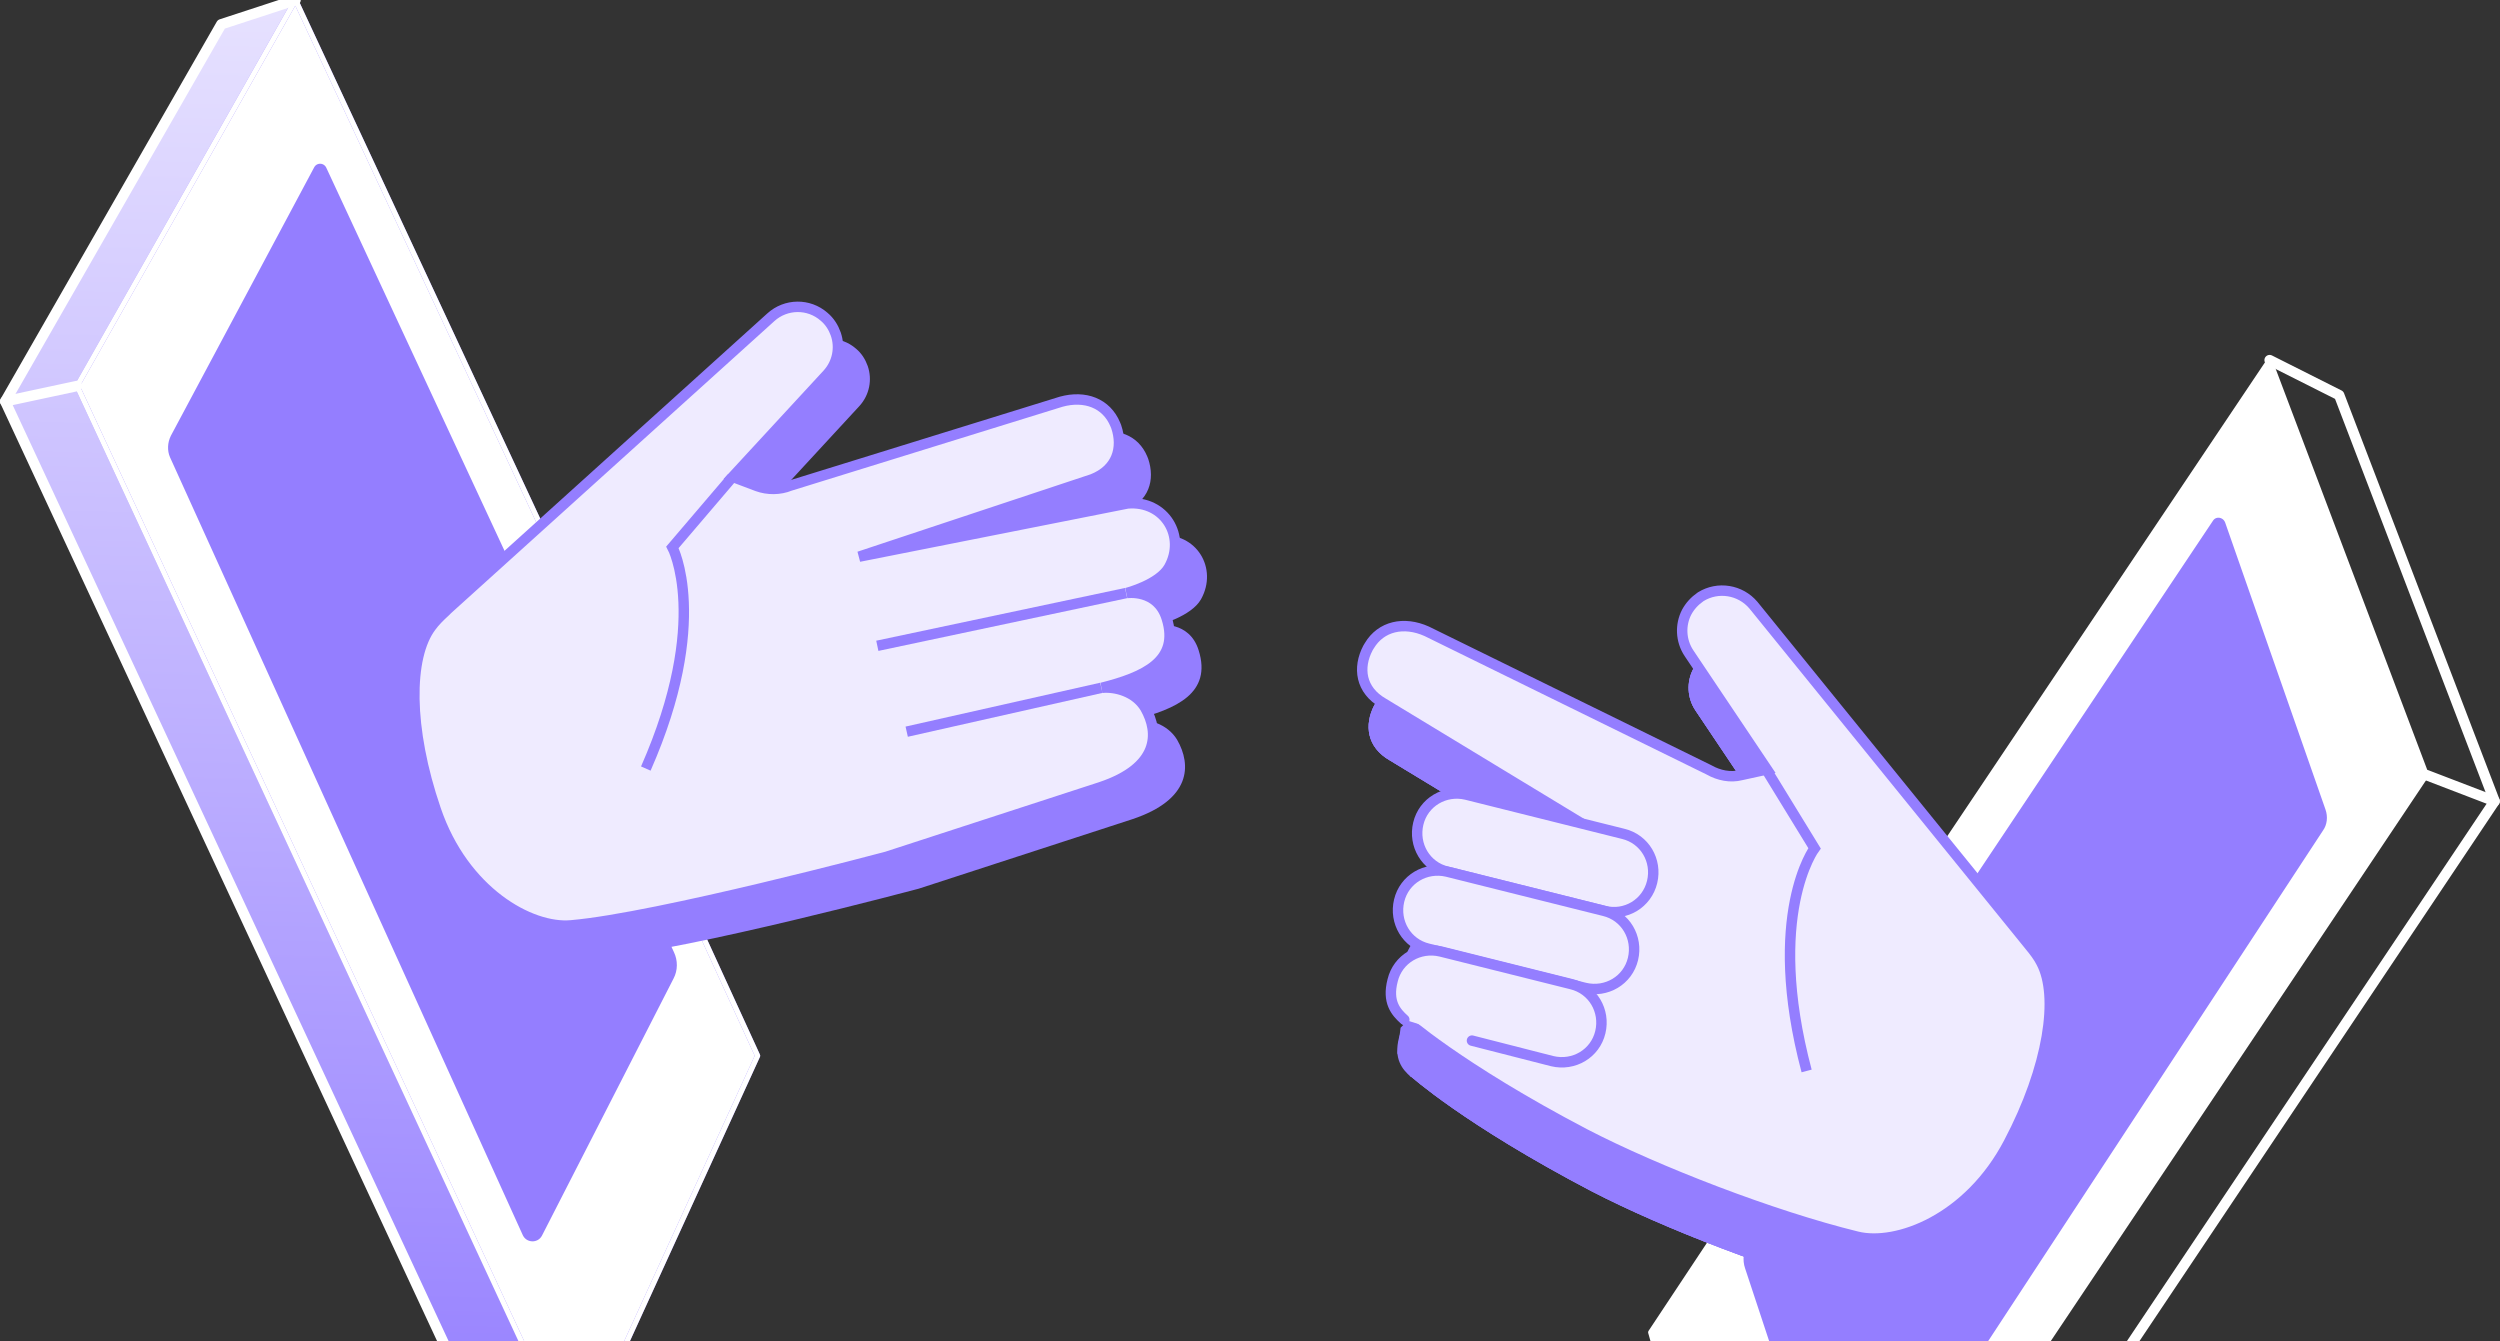 <svg width="479" height="257" viewBox="0 0 479 257" fill="none" xmlns="http://www.w3.org/2000/svg">
<rect x="0" y="0" width="479" height="257" fill="#333333" stroke="none"/>
<path d="M56.623 0L42.404 4.65L1 76.906L95.702 280.26L110.099 278.919" fill="url(#paint0_linear_6652_9844)" stroke="#947EFF" stroke-miterlimit="10" stroke-linecap="round" stroke-linejoin="round"/>
<path d="M103.748 101.051L56.621 0L14.77 73.955L110.097 278.919L145.152 202.281L132.275 174.201" fill="white"/>
<path d="M103.748 101.051L56.621 0L14.77 73.955L110.097 278.919L145.152 202.281L132.275 174.201" stroke="#947EFF" stroke-miterlimit="10" stroke-linecap="round" stroke-linejoin="round"/>
<path d="M97.667 106.506L62.97 31.925C62.344 30.584 60.466 30.494 59.75 31.835L32.297 83.255C31.581 84.686 31.492 86.385 32.118 87.816L99.724 236.889C100.618 238.767 103.301 238.856 104.284 236.978L129.502 187.705C130.397 186.005 130.397 183.949 129.592 182.25L126.462 175.453" fill="#947EFF"/>
<path d="M97.667 106.506L62.97 31.925C62.344 30.584 60.466 30.494 59.75 31.835L32.297 83.255C31.581 84.686 31.492 86.385 32.118 87.816L99.724 236.889C100.618 238.767 103.301 238.856 104.284 236.978L129.502 187.705C130.397 186.005 130.397 183.949 129.592 182.25L126.462 175.453" stroke="white" stroke-miterlimit="10"/>
<path d="M103.748 101.051L56.621 0L14.77 73.955L110.097 278.919L145.152 202.281L132.275 174.201" stroke="white" stroke-miterlimit="10" stroke-linecap="round" stroke-linejoin="round"/>
<path d="M56.623 0L42.404 4.65L1 76.906L95.702 280.26L110.099 278.919" stroke="white" stroke-width="2" stroke-miterlimit="10" stroke-linecap="round" stroke-linejoin="round"/>
<path d="M215.439 97.935C220.178 96.057 221.341 91.944 219.999 87.919C219.91 87.74 219.91 87.651 219.82 87.472C218.121 83.359 214.008 81.838 209.447 83.09L157.491 99.187C155.523 99.992 153.198 99.992 151.231 99.276L146.491 97.488L164.645 77.814C166.612 75.668 167.149 72.717 166.254 70.124C165.807 68.872 165.092 67.709 164.019 66.815C161.068 64.222 156.686 64.311 153.824 66.904L91.852 122.885L91.405 123.332C90.332 124.316 89.438 125.21 88.722 126.194C84.34 132.006 84.251 145.599 89.617 161.248C94.982 176.987 107.77 184.141 115.55 183.426C132.094 181.995 176.002 170.28 176.002 170.28L216.959 156.956C228.226 153.2 228.316 146.583 225.544 141.754C223.666 138.624 219.82 137.64 217.227 137.908C225.365 135.851 232.251 132.811 229.657 124.584C227.869 118.861 221.967 119.755 221.967 119.755C221.967 119.755 228.226 118.145 230.104 114.836C233.413 108.934 229.299 101.959 222.145 102.585L170.726 112.78L215.439 97.935Z" fill="#947EFF"/>
<path d="M146.403 97.577L134.957 110.991C134.957 110.991 142.379 124.942 129.859 153.379" fill="#947EFF"/>
<path d="M209.317 91.811C214.057 89.933 215.22 85.82 213.878 81.795C213.789 81.617 213.789 81.527 213.699 81.348C212 77.235 207.887 75.714 203.326 76.966L151.369 93.063C149.402 93.868 147.077 93.868 145.11 93.152L140.37 91.364L158.524 71.69C160.491 69.544 161.027 66.593 160.133 64C159.686 62.748 158.971 61.585 157.898 60.691C154.947 58.098 150.565 58.187 147.703 60.78L85.731 116.761L85.284 117.208C84.211 118.192 83.317 119.086 82.601 120.07C78.219 125.882 78.13 139.475 83.495 155.125C88.861 170.863 101.649 178.017 109.429 177.302C125.973 175.871 169.881 164.157 169.881 164.157L210.838 150.832C222.105 147.076 222.195 140.459 219.423 135.63C217.545 132.5 213.699 131.516 211.106 131.784C219.244 129.728 226.129 126.687 223.536 118.46C221.748 112.737 215.845 113.631 215.845 113.631C215.845 113.631 222.105 112.021 223.983 108.713C227.292 102.81 223.178 95.835 216.024 96.461L164.605 106.656L209.317 91.811Z" fill="#EFEBFF" stroke="#947EFF" stroke-width="2" stroke-miterlimit="10"/>
<path d="M168.094 123.736L215.758 113.631" stroke="#947EFF" stroke-width="2" stroke-miterlimit="10"/>
<path d="M173.723 140.19L211.013 131.784" stroke="#947EFF" stroke-width="2" stroke-miterlimit="10"/>
<path d="M140.282 91.453L128.836 104.867C128.836 104.867 136.258 118.818 123.738 147.255" fill="#EFEBFF"/>
<path d="M140.282 91.453L128.836 104.867C128.836 104.867 136.258 118.818 123.738 147.255" stroke="#947EFF" stroke-width="2" stroke-miterlimit="10"/>
<path d="M1 76.906L14.772 73.955" stroke="white" stroke-width="2" stroke-miterlimit="10" stroke-linecap="round" stroke-linejoin="round"/>
<path d="M372.794 161.556L434.856 69L464.903 148.499L339.17 336.383L316.277 255.274L333.179 229.787" fill="white"/>
<path d="M372.794 161.556L434.856 69L464.903 148.499L339.17 336.383L316.277 255.274L333.179 229.787" stroke="white" stroke-miterlimit="10" stroke-linecap="round" stroke-linejoin="round"/>
<path d="M434.861 69L448.186 75.707L477.965 153.507L353.216 339.871L339.176 336.383" stroke="white" stroke-width="2" stroke-miterlimit="10" stroke-linecap="round" stroke-linejoin="round"/>
<path d="M477.959 153.507L464.902 148.5" stroke="white" stroke-width="2" stroke-miterlimit="10" stroke-linecap="round" stroke-linejoin="round"/>
<path d="M377.893 167.905L423.589 99.494C424.394 98.242 426.272 98.51 426.808 99.941L446.035 154.938C446.572 156.458 446.393 158.157 445.498 159.409L355.715 296.32C354.552 298.109 351.87 297.751 351.244 295.694L333.895 243.201C333.269 241.413 333.537 239.356 334.61 237.746L338.813 231.576" fill="#947EFF"/>
<path d="M377.893 167.905L423.589 99.494C424.394 98.242 426.272 98.51 426.808 99.941L446.035 154.938C446.572 156.458 446.393 158.157 445.498 159.409L355.715 296.32C354.552 298.109 351.87 297.751 351.244 295.694L333.895 243.201C333.269 241.413 333.537 239.356 334.61 237.746L338.813 231.576" stroke="white" stroke-miterlimit="10"/>
<path d="M304.451 168.839L266.266 145.678C261.884 143.174 261.348 138.882 263.315 135.126C263.405 134.947 263.494 134.858 263.584 134.679C265.819 130.923 270.201 129.939 274.583 131.907L328.685 158.466C330.563 159.539 332.799 159.986 334.856 159.45L339.774 158.377L324.84 136.11C323.23 133.695 323.141 130.655 324.393 128.24C325.019 127.078 325.913 126.094 327.076 125.289C330.385 123.232 334.677 123.948 337.181 126.899L389.763 191.732L390.121 192.18C391.015 193.253 391.82 194.326 392.357 195.399C395.755 201.838 393.787 215.341 386.097 229.917C378.406 244.583 364.635 249.77 357.033 247.892C340.937 243.957 318.67 235.372 304.898 228.218C280.485 215.43 270.201 206.13 270.201 206.13" fill="#947EFF"/>
<path d="M304.451 168.839L266.266 145.678C261.884 143.174 261.348 138.882 263.315 135.126C263.405 134.947 263.494 134.858 263.584 134.679C265.819 130.923 270.201 129.939 274.583 131.907L328.685 158.466C330.563 159.539 332.799 159.986 334.856 159.45L339.774 158.377L324.84 136.11C323.23 133.695 323.141 130.655 324.393 128.24C325.019 127.078 325.913 126.094 327.076 125.289C330.385 123.232 334.677 123.948 337.181 126.899L389.763 191.732L390.121 192.18C391.015 193.253 391.82 194.326 392.357 195.399C395.755 201.838 393.787 215.341 386.097 229.917C378.406 244.583 364.635 249.77 357.033 247.892C340.937 243.957 318.67 235.372 304.898 228.218C280.485 215.43 270.201 206.13 270.201 206.13L267.738 201.817L268.351 196.918L272.637 192.631L269.575 188.344V182.833L272.025 179.158L276.312 177.321L273.25 173.034V168.839L275.087 165.073L280.598 163.236L304.451 168.839Z" fill="#947EFF"/>
<path d="M304.451 168.839L266.266 145.678C261.884 143.174 261.348 138.882 263.315 135.126C263.405 134.947 263.494 134.858 263.584 134.679C265.819 130.923 270.201 129.939 274.583 131.907L328.685 158.466C330.563 159.539 332.799 159.986 334.856 159.45L339.774 158.377L324.84 136.11C323.23 133.695 323.141 130.655 324.393 128.24C325.019 127.078 325.913 126.094 327.076 125.289C330.385 123.232 334.677 123.948 337.181 126.899L389.763 191.732L390.121 192.18C391.015 193.253 391.82 194.326 392.357 195.399C395.755 201.838 393.787 215.341 386.097 229.917C378.406 244.583 364.635 249.77 357.033 247.892C340.937 243.957 318.67 235.372 304.898 228.218C280.485 215.43 270.201 206.13 270.201 206.13" fill="#947EFF"/>
<path d="M339.684 158.466L348.894 173.49C348.894 173.49 339.415 186.188 347.374 216.146" fill="#947EFF"/>
<path d="M308.564 185.473L278.517 177.961C274.404 176.977 271.989 172.864 272.973 168.75C273.957 164.637 278.07 162.222 282.184 163.206L312.231 170.717C316.344 171.701 318.759 175.815 317.775 179.928C316.792 184.042 312.678 186.546 308.564 185.473Z" fill="#947EFF"/>
<path d="M304.896 200.228L274.849 192.716C270.736 191.733 268.321 187.619 269.305 183.505C270.289 179.392 274.402 176.977 278.516 177.961L308.563 185.473C312.676 186.456 315.091 190.57 314.107 194.684C313.124 198.797 309.01 201.212 304.896 200.228Z" fill="#947EFF"/>
<path d="M270.291 206.309C268.681 204.878 266.982 202.911 268.055 198.797C269.039 194.683 273.152 192.269 277.266 193.253L302.305 199.512C306.419 200.496 308.833 204.61 307.849 208.723C306.866 212.837 302.752 215.251 298.639 214.268L283.257 210.333" fill="#947EFF"/>
<path d="M303.225 157.889L265.04 134.728C260.658 132.224 260.121 127.932 262.089 124.176C262.178 123.997 262.268 123.907 262.357 123.729C264.593 119.973 268.974 118.989 273.356 120.956L327.459 147.516C329.337 148.589 331.572 149.036 333.629 148.499L338.548 147.426L323.614 125.159C322.004 122.745 321.914 119.704 323.166 117.29C323.792 116.127 324.687 115.144 325.849 114.339C329.158 112.282 333.45 112.997 335.954 115.949L388.537 180.782L388.894 181.229C389.789 182.302 390.593 183.375 391.13 184.449C394.528 190.887 392.561 204.391 384.87 218.967C377.18 233.633 363.408 238.819 355.807 236.942C339.71 233.007 317.443 224.422 303.672 217.268C279.258 204.48 268.974 195.18 268.974 195.18" fill="#EFEBFF"/>
<path d="M303.225 157.889L265.04 134.728C260.658 132.224 260.121 127.932 262.089 124.176C262.178 123.997 262.268 123.907 262.357 123.729C264.593 119.973 268.974 118.989 273.356 120.956L327.459 147.516C329.337 148.589 331.572 149.036 333.629 148.499L338.548 147.426L323.614 125.159C322.004 122.745 321.914 119.704 323.166 117.29C323.792 116.127 324.687 115.144 325.849 114.339C329.158 112.282 333.45 112.997 335.954 115.949L388.537 180.782L388.894 181.229C389.789 182.302 390.593 183.375 391.13 184.449C394.528 190.887 392.561 204.391 384.87 218.967C377.18 233.633 363.408 238.819 355.807 236.942C339.71 233.007 317.443 224.422 303.672 217.268C279.258 204.48 268.974 195.18 268.974 195.18L266.512 190.867L267.124 185.968L271.411 181.681L268.349 177.394V171.882L270.798 168.208L275.085 166.371L272.023 162.084V157.889L273.86 154.123L279.372 152.286L303.225 157.889Z" fill="#EFEBFF"/>
<path d="M303.225 157.889L265.04 134.728C260.658 132.224 260.121 127.932 262.089 124.176C262.178 123.997 262.268 123.907 262.357 123.729C264.593 119.973 268.974 118.989 273.356 120.956L327.459 147.516C329.337 148.589 331.572 149.036 333.629 148.499L338.548 147.426L323.614 125.159C322.004 122.745 321.914 119.704 323.166 117.29C323.792 116.127 324.687 115.144 325.849 114.339C329.158 112.282 333.45 112.997 335.954 115.949L388.537 180.782L388.894 181.229C389.789 182.302 390.593 183.375 391.13 184.449C394.528 190.887 392.561 204.391 384.87 218.967C377.18 233.633 363.408 238.819 355.807 236.942C339.71 233.007 317.443 224.422 303.672 217.268C279.258 204.48 268.974 195.18 268.974 195.18" fill="#EFEBFF"/>
<path d="M303.225 157.889L265.04 134.728C260.658 132.224 260.121 127.932 262.089 124.176C262.178 123.997 262.268 123.907 262.357 123.729C264.593 119.973 268.974 118.989 273.356 120.956L327.459 147.516C329.337 148.589 331.572 149.036 333.629 148.499L338.548 147.426L323.614 125.159C322.004 122.745 321.914 119.704 323.166 117.29C323.792 116.127 324.687 115.144 325.849 114.339C329.158 112.282 333.45 112.997 335.954 115.949L388.537 180.782L388.894 181.229C389.789 182.302 390.593 183.375 391.13 184.449C394.528 190.887 392.561 204.391 384.87 218.967C377.18 233.633 363.408 238.819 355.807 236.942C339.71 233.007 317.443 224.422 303.672 217.268C279.258 204.48 268.974 195.18 268.974 195.18" stroke="#947EFF" stroke-width="2" stroke-miterlimit="10"/>
<path d="M338.457 147.516L347.668 162.539C347.668 162.539 338.189 175.238 346.148 205.196" fill="#EFEBFF"/>
<path d="M338.457 147.516L347.668 162.539C347.668 162.539 338.189 175.238 346.148 205.196" stroke="#947EFF" stroke-width="2" stroke-miterlimit="10"/>
<path d="M307.338 174.522L277.291 167.011C273.177 166.027 270.763 161.913 271.746 157.8C272.73 153.686 276.844 151.272 280.957 152.255L311.004 159.767C315.118 160.751 317.532 164.864 316.549 168.978C315.565 173.092 311.451 175.596 307.338 174.522Z" fill="#EFEBFF" stroke="#947EFF" stroke-width="2" stroke-miterlimit="10"/>
<path d="M303.67 189.278L273.623 181.766C269.509 180.782 267.095 176.669 268.078 172.555C269.062 168.442 273.176 166.027 277.289 167.011L307.336 174.523C311.45 175.506 313.864 179.62 312.881 183.733C311.897 187.847 307.783 190.261 303.67 189.278Z" fill="#EFEBFF" stroke="#947EFF" stroke-width="2" stroke-miterlimit="10"/>
<path d="M269.064 195.359C267.454 193.928 265.755 191.96 266.828 187.847C267.812 183.733 271.926 181.319 276.039 182.302L301.078 188.562C305.192 189.546 307.607 193.659 306.623 197.773C305.639 201.887 301.526 204.301 297.412 203.317L282.031 199.383" fill="#EFEBFF"/>
<path d="M269.064 195.359C267.454 193.928 265.755 191.96 266.828 187.847C267.812 183.733 271.926 181.319 276.039 182.302L301.078 188.562C305.192 189.546 307.607 193.659 306.623 197.773C305.639 201.887 301.526 204.301 297.412 203.317L282.031 199.383" stroke="#947EFF" stroke-width="2" stroke-miterlimit="10" stroke-linecap="round" stroke-linejoin="round"/>
<defs>
<linearGradient id="paint0_linear_6652_9844" x1="80.612" y1="-81.449" x2="71.425" y2="280.26" gradientUnits="userSpaceOnUse">
<stop stop-color="white"/>
<stop offset="1" stop-color="#947EFF"/>
</linearGradient>
</defs>
</svg>

